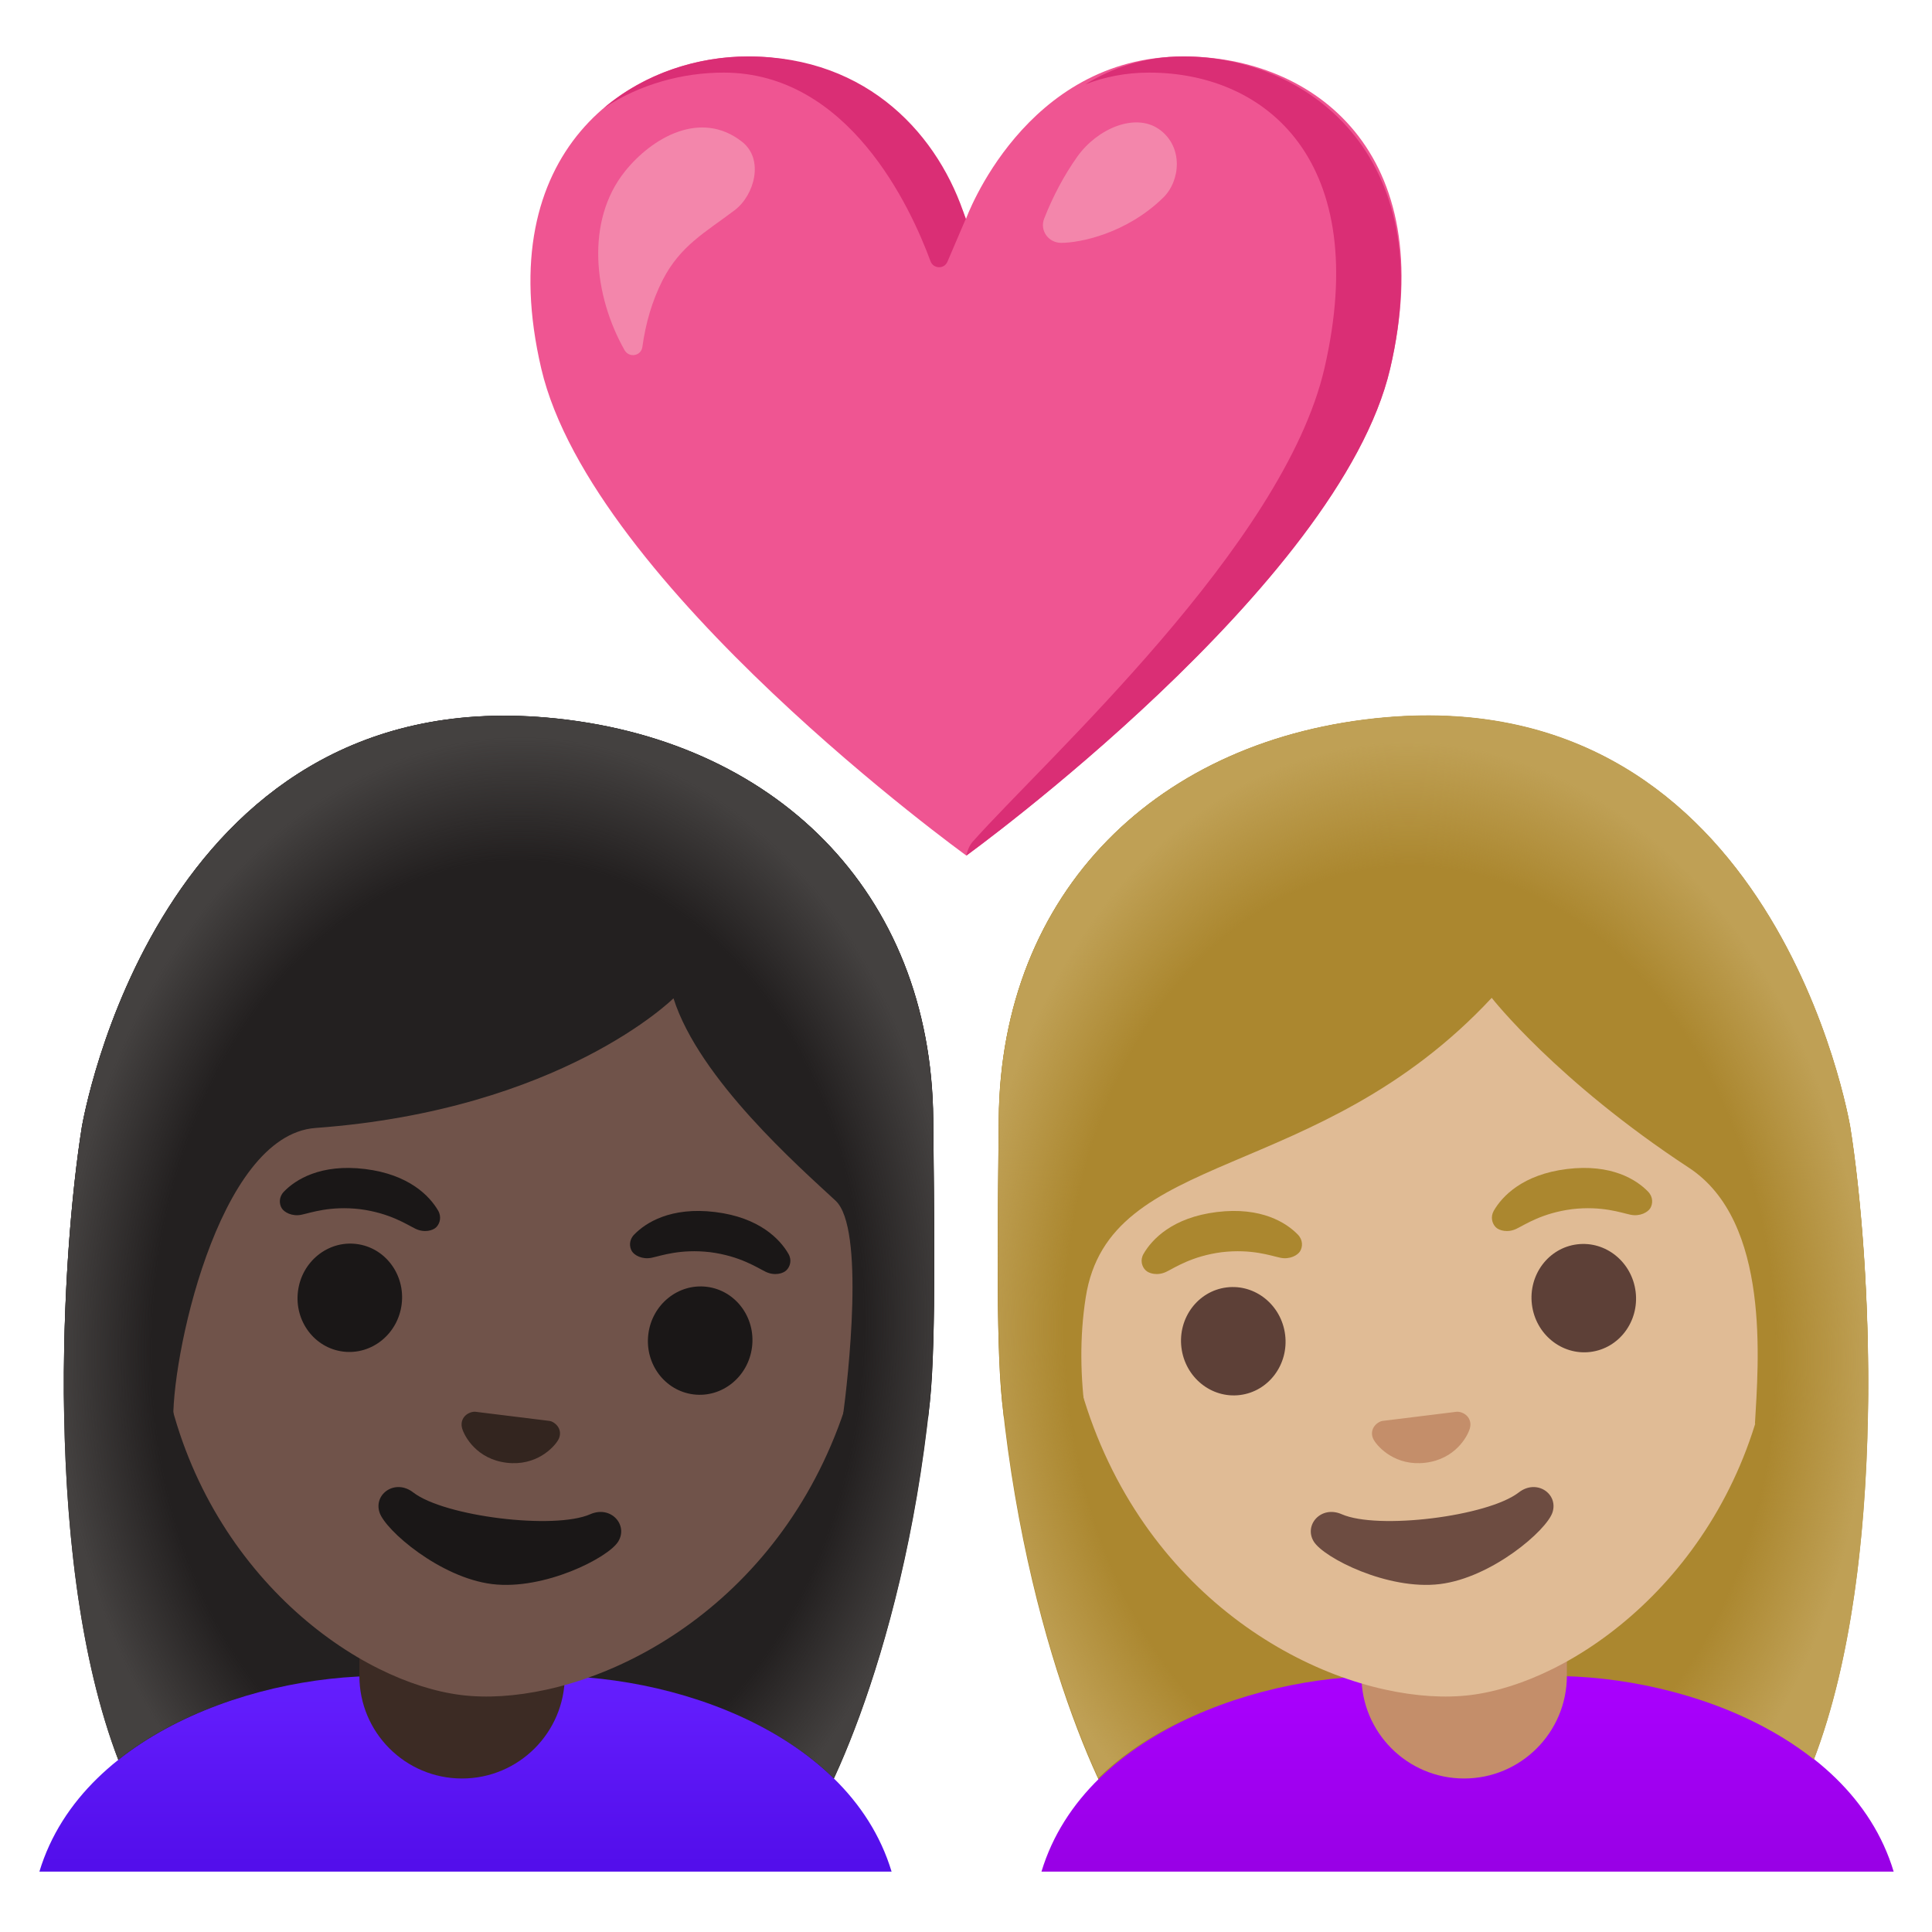 <svg enable-background="new 0 0 128 128" viewBox="0 0 128 128" xmlns="http://www.w3.org/2000/svg" xmlns:xlink="http://www.w3.org/1999/xlink"><linearGradient id="a" gradientTransform="matrix(-1 0 0 1 1241.643 0)" gradientUnits="userSpaceOnUse" x1="1210.798" x2="1210.798" y1="123.518" y2="110.865"><stop offset="0" stop-color="#530eeb"/><stop offset="1" stop-color="#651fff"/></linearGradient><radialGradient id="b" cx="33.662" cy="88.578" gradientTransform="matrix(.999 .05 -.067 1.339 5.939 -31.722)" gradientUnits="userSpaceOnUse" r="30.737"><stop offset=".765" stop-color="#444140" stop-opacity="0"/><stop offset=".966" stop-color="#444140"/></radialGradient><linearGradient id="c" gradientUnits="userSpaceOnUse" x1="97.236" x2="97.236" y1="123.518" y2="110.865"><stop offset="0" stop-color="#9900e6"/><stop offset="1" stop-color="#a0f"/></linearGradient><radialGradient id="d" cx="1153.78" cy="88.555" gradientTransform="matrix(-.999 .05 .067 1.339 1240.799 -87.335)" gradientUnits="userSpaceOnUse" r="30.737"><stop offset=".765" stop-color="#bfa055" stop-opacity="0"/><stop offset=".966" stop-color="#bfa055"/></radialGradient><path d="m5.43 74.62c.06-.26 4.95-29.34 30.8-27.08 15.04 1.31 25.48 11.52 25.6 26.61.04 5.32.22 14.51-.22 18.69-1.83 17.58-7.74 28.43-8.53 28.63-4.16 1.02-41.34 3.35-44.09-2.23-6.34-12.8-5-35.68-3.56-44.62z" fill="#232020"/><path d="m27.08 111.11h3.76 3.76c8.69-.66 21.56 3.24 24.47 12.89h-28.22-28.24c2.91-9.64 15.78-13.55 24.47-12.89z" fill="url(#a)"/><path d="m30.61 117.83c-3.76 0-6.8-3.05-6.8-6.8v-4.54h13.61v4.54c-.01 3.76-3.06 6.8-6.81 6.8z" fill="#3c2b24"/><path d="m37.51 55.63c-12.15-1.49-24.51 6.16-26.87 25.32-1.89 15.39 6.52 25.66 14.46 29.61 1.89.94 3.76 1.53 5.45 1.74 1.68.21 3.62.09 5.67-.36 8.66-1.9 19.33-9.84 21.23-25.25 2.35-19.16-7.79-29.57-19.94-31.06z" fill="#70534a"/><path d="m36.63 94.22c-.07-.04-.14-.07-.22-.08l-4.94-.61c-.08 0-.15.01-.23.03-.47.13-.77.56-.62 1.08s.96 2.03 2.94 2.27 3.13-1.02 3.41-1.49.09-.96-.34-1.2z" fill="#33251f"/><g fill="#1a1717"><path d="m29.03 80.21c-.55-.95-1.91-2.4-4.85-2.76s-4.61.71-5.37 1.5c-.34.35-.32.8-.15 1.09.16.27.68.57 1.31.44s1.89-.6 3.88-.37c1.99.26 3.1 1.02 3.68 1.3s1.16.12 1.38-.11c.23-.24.36-.67.12-1.09z"/><path d="m52.23 83.06c-.55-.95-1.91-2.4-4.85-2.76s-4.61.71-5.37 1.5c-.34.35-.32.8-.15 1.09.16.27.68.57 1.31.44s1.89-.6 3.88-.37c1.99.26 3.1 1.02 3.68 1.3s1.16.12 1.38-.11c.24-.24.37-.67.12-1.09z"/><ellipse cx="46.34" cy="88.83" rx="3.59" ry="3.46" transform="matrix(.122 -.993 .993 .122 -47.473 123.997)"/><ellipse cx="23.13" cy="85.98" rx="3.59" ry="3.46" transform="matrix(.122 -.993 .993 .122 -65.024 98.46)"/><path d="m39.11 100.32c-2.39 1.05-9.67.15-11.73-1.44-1.18-.92-2.63.08-2.24 1.31.38 1.2 4.03 4.34 7.47 4.76s7.69-1.74 8.35-2.82c.67-1.09-.48-2.41-1.85-1.81z"/></g><path d="m36.22 47.55c-25.85-2.26-30.73 26.81-30.79 27.07-.67 4.18-1.32 11.4-1.18 19.21l7.24.51c-.22-3.96 2.88-19.14 9.42-19.61 16.27-1.19 23.71-8.59 23.71-8.59 1.7 5.36 8.36 11.2 10.74 13.41 1.95 1.81.84 11.69.47 14.4h5.66c.04-.36.08-.72.12-1.09.43-4.18.26-13.37.22-18.69-.13-15.11-10.57-25.31-25.61-26.62z" fill="#232020"/><path d="m61.82 74.15c-.12-15.09-10.56-25.29-25.6-26.61-25.85-2.25-30.73 26.82-30.79 27.08-1.34 8.35-2.6 28.87 2.4 41.97 5.33-4.24 13.28-5.94 19.25-5.48h3.76 3.76c6.52-.5 15.39 1.57 20.64 6.71 2.12-4.59 5.14-13.29 6.35-24.98.45-4.17.27-13.37.23-18.69z" fill="url(#b)"/><path d="m78.41 3.74c-10.54 0-14.41 10.76-14.41 10.76s-3.82-10.76-14.43-10.76c-7.97 0-17.07 6.32-13.71 20.68s28.16 32.26 28.16 32.26 24.72-17.9 28.08-32.26-5.08-20.68-13.69-20.68z" fill="#ef5592"/><path d="m47.94 4.81c8.27 0 12.38 8.89 13.71 12.5.19.51.91.53 1.12.03l1.21-2.83c-1.71-5.45-6.4-10.77-14.41-10.77-3.32 0-6.82 1.1-9.55 3.41 2.4-1.59 5.23-2.34 7.92-2.34z" fill="#da2e75"/><path d="m78.41 3.74c-2.55 0-4.7.74-6.51 1.85 1.27-.49 2.68-.78 4.23-.78 7.8 0 14.77 5.91 11.62 19.58-2.7 11.73-18.5 25.96-23.32 31.39-.31.35-.41.91-.41.91s24.72-17.9 28.08-32.26c3.36-14.37-5.72-20.69-13.69-20.69z" fill="#da2e75"/><path d="m41.4 11.36c1.8-2.25 5.03-4.11 7.76-1.97 1.48 1.16.83 3.54-.49 4.54-1.93 1.46-3.6 2.34-4.77 4.63-.7 1.38-1.13 2.88-1.34 4.42-.08.61-.88.75-1.18.22-2.04-3.6-2.61-8.55.02-11.84z" fill="#f386ab"/><path d="m70.31 16.09c-.85 0-1.44-.82-1.13-1.61.57-1.45 1.31-2.86 2.2-4.11 1.32-1.85 3.82-2.92 5.41-1.81 1.63 1.15 1.42 3.43.27 4.54-2.45 2.39-5.53 2.99-6.75 2.99z" fill="#f386ab"/><path d="m122.57 74.62c-.06-.26-4.95-29.34-30.8-27.08-15.04 1.31-25.48 11.52-25.6 26.61-.04 5.32-.22 14.51.22 18.69 1.83 17.58 7.74 28.43 8.53 28.63 4.16 1.02 41.34 3.35 44.09-2.23 6.34-12.8 5-35.68 3.56-44.62z" fill="#ab872f"/><path d="m101 111.11h-3.76-3.76c-8.7-.66-21.57 3.25-24.48 12.89h28.23 28.23c-2.89-9.64-15.77-13.55-24.46-12.89z" fill="url(#c)"/><path d="m97 117.83c-3.76 0-6.8-3.05-6.8-6.8v-4.54h13.61v4.54c-.01 3.76-3.06 6.8-6.81 6.8z" fill="#c48e6a"/><path d="m90.49 55.63c12.15-1.49 24.51 6.16 26.86 25.32 1.89 15.39-6.52 25.66-14.46 29.61-1.89.94-3.76 1.53-5.45 1.74-1.68.21-3.62.09-5.67-.36-8.66-1.9-19.33-9.84-21.23-25.25-2.34-19.16 7.8-29.57 19.95-31.06z" fill="#e0bb95"/><path d="m91.37 94.22c.07-.04.14-.07.22-.08l4.94-.61c.08 0 .15.01.23.03.47.13.77.56.62 1.08s-.96 2.03-2.94 2.27-3.13-1.02-3.41-1.49-.09-.96.34-1.2z" fill="#c48e6a"/><path d="m98.97 80.21c.55-.95 1.91-2.4 4.85-2.76s4.61.71 5.37 1.5c.34.35.32.8.15 1.09-.16.27-.68.57-1.31.44s-1.89-.6-3.88-.37c-1.99.26-3.1 1.02-3.68 1.3s-1.16.12-1.38-.11c-.23-.24-.36-.67-.12-1.09z" fill="#ab872f"/><path d="m75.77 83.06c.55-.95 1.91-2.4 4.85-2.76s4.61.71 5.37 1.5c.34.35.32.8.15 1.09-.16.27-.68.57-1.31.44s-1.89-.6-3.88-.37c-1.99.26-3.1 1.02-3.68 1.3s-1.16.12-1.38-.11c-.24-.24-.37-.67-.12-1.09z" fill="#ab872f"/><ellipse cx="81.66" cy="88.83" fill="#5d4037" rx="3.46" ry="3.59" transform="matrix(.993 -.122 .122 .993 -10.217 10.614)"/><ellipse cx="104.87" cy="85.98" fill="#5d4037" rx="3.46" ry="3.59" transform="matrix(.993 -.122 .122 .993 -9.696 13.421)"/><path d="m88.89 100.32c2.39 1.05 9.67.15 11.73-1.44 1.18-.92 2.63.08 2.24 1.31-.38 1.2-4.03 4.34-7.47 4.76s-7.69-1.74-8.35-2.82c-.67-1.09.48-2.41 1.85-1.81z" fill="#6d4c41"/><path d="m123.74 94.36c.18-8.02-.48-15.47-1.17-19.74-.06-.26-4.95-29.34-30.8-27.08-15.04 1.31-25.48 11.52-25.6 26.61-.04 5.32-.22 14.51.22 18.69.04.37.08.73.12 1.09h5.43c-.37-2.7-.42-5.33-.01-7.96 1.53-9.93 15.32-7.43 26.9-19.86 0 0 4.28 5.49 13.07 11.26 5.44 3.57 4.59 13 4.37 16.96z" fill="#ab872f"/><path d="m66.18 74.13c.12-15.09 10.56-25.29 25.6-26.61 25.85-2.26 30.74 26.82 30.8 27.08 1.34 8.35 2.6 28.87-2.4 41.97-5.33-4.24-13.28-5.94-19.25-5.48h-3.76-3.76c-6.52-.5-15.39 1.57-20.64 6.71-2.12-4.59-5.14-13.29-6.35-24.98-.46-4.17-.28-13.37-.24-18.69z" fill="url(#d)"/></svg>